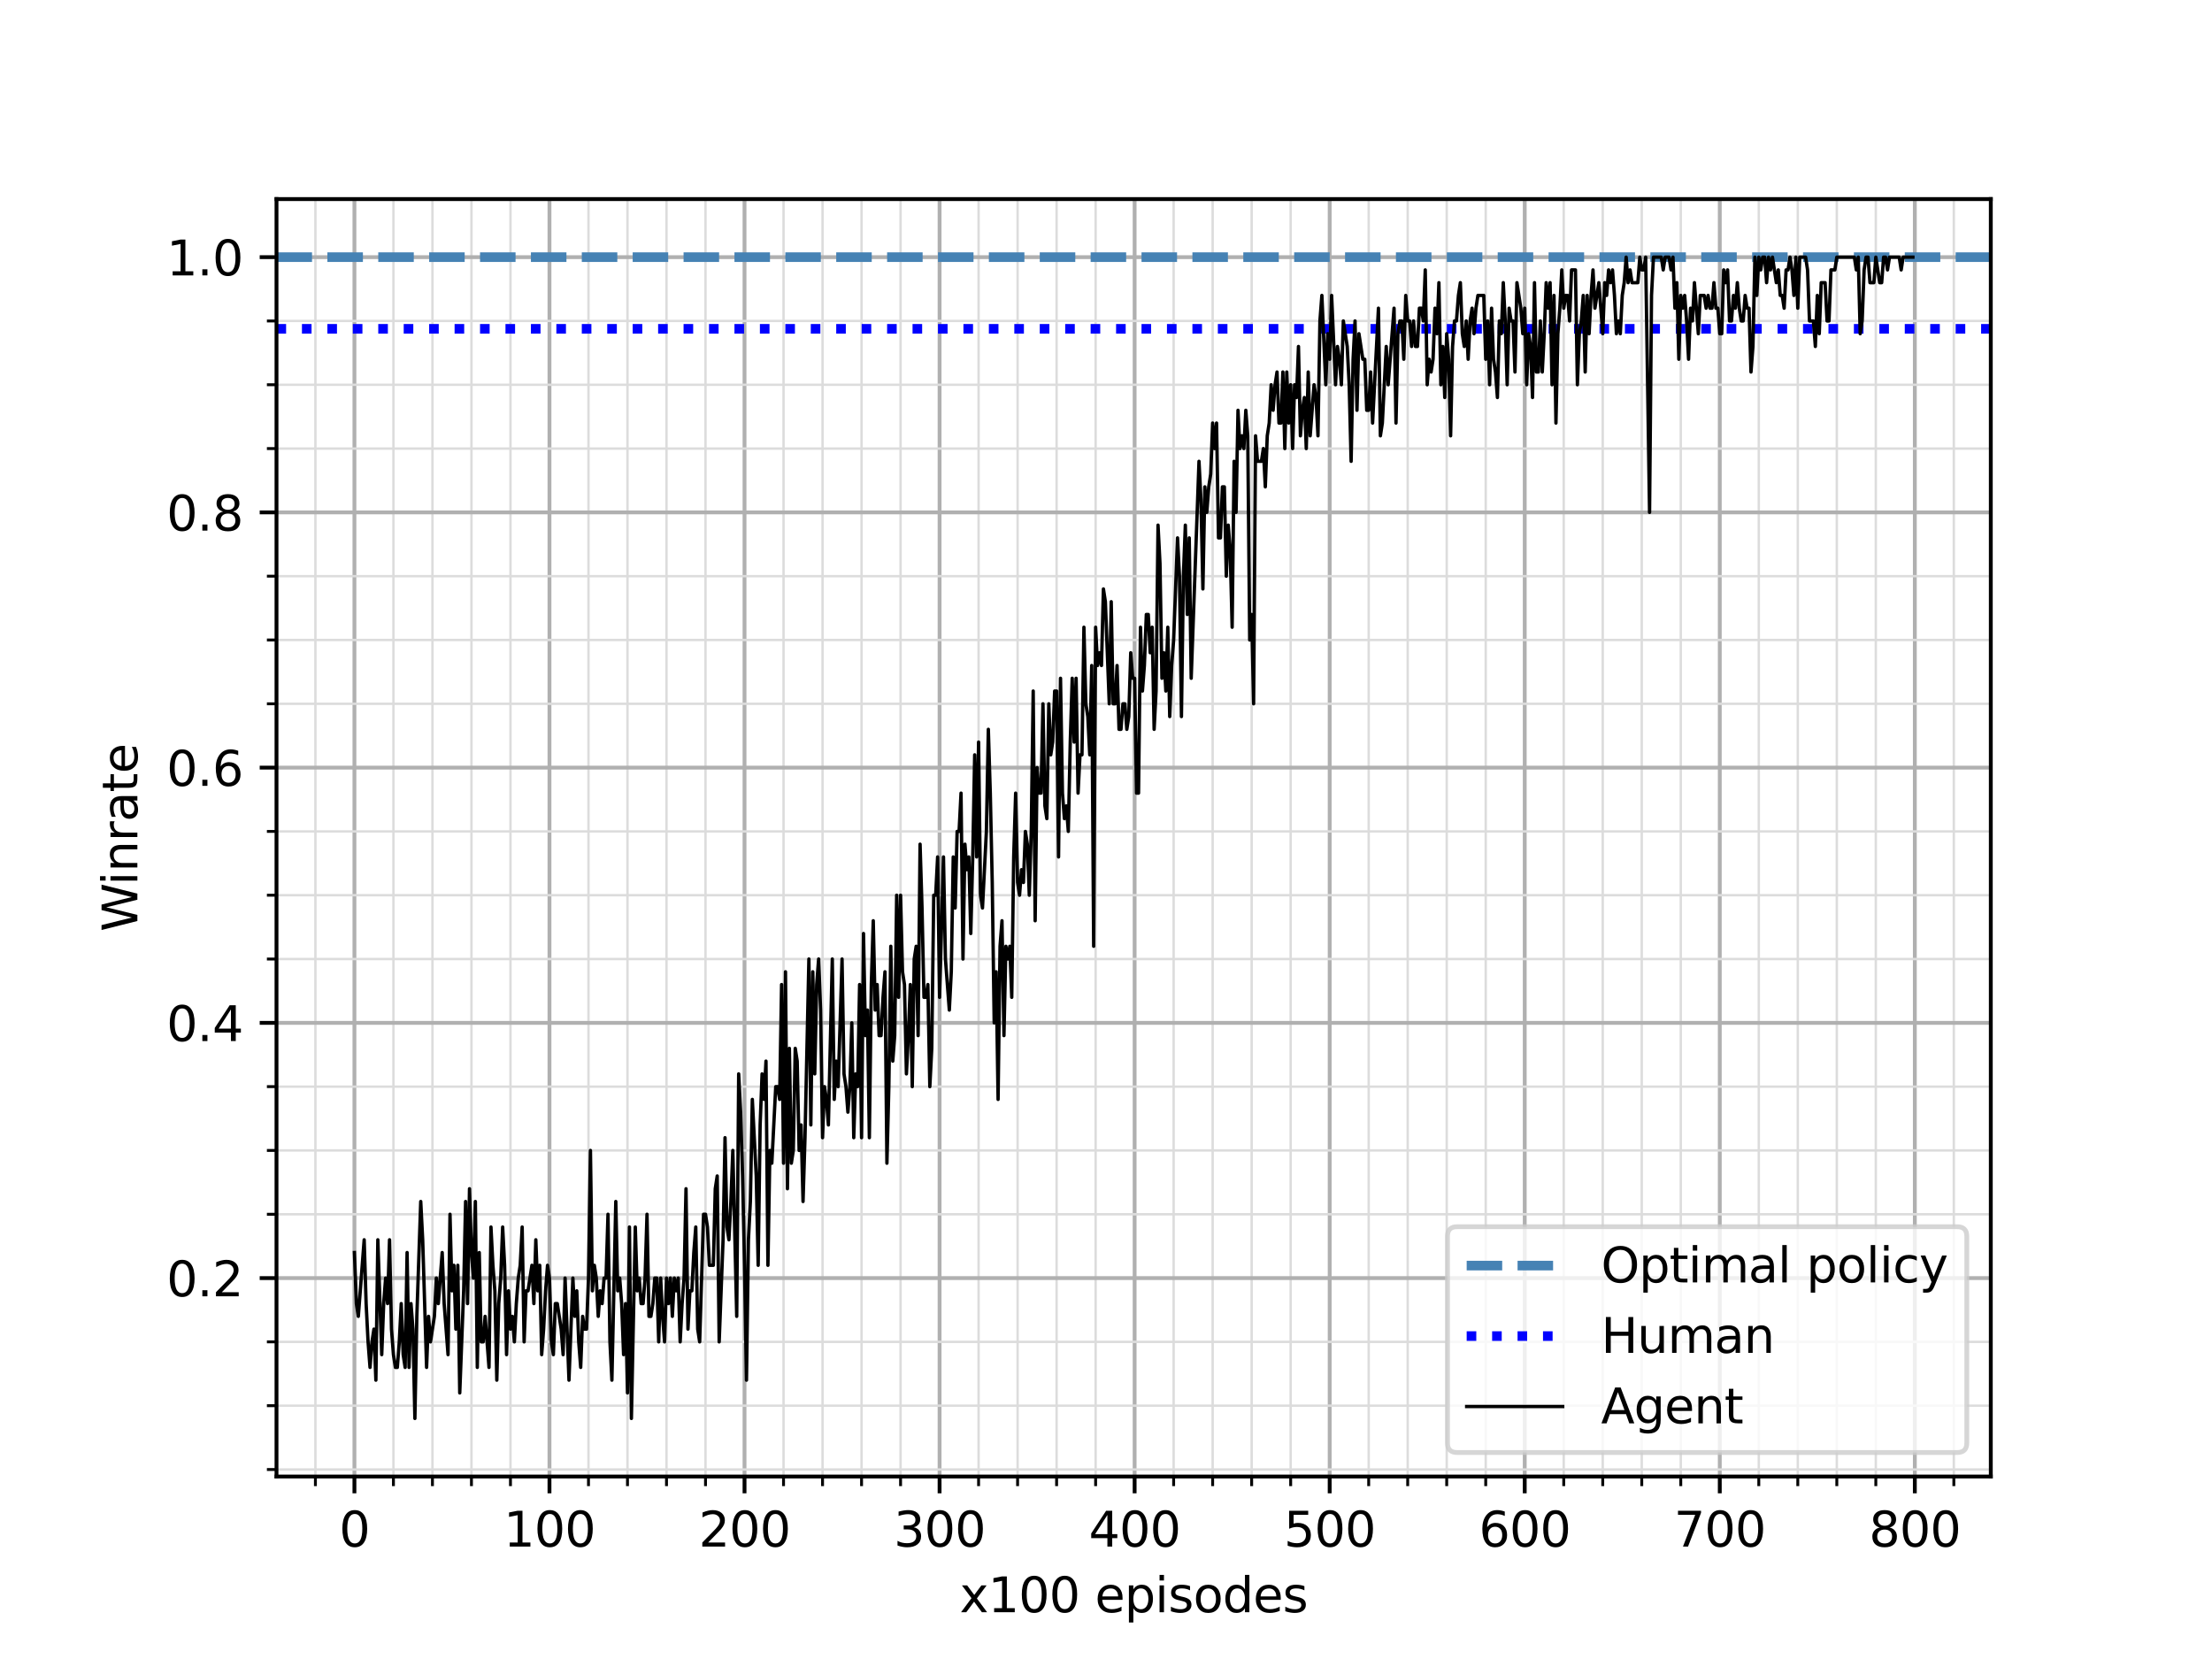 <?xml version="1.0" encoding="utf-8" standalone="no"?>
<!DOCTYPE svg PUBLIC "-//W3C//DTD SVG 1.1//EN"
  "http://www.w3.org/Graphics/SVG/1.1/DTD/svg11.dtd">
<svg xmlns:xlink="http://www.w3.org/1999/xlink" width="460.8pt" height="345.6pt" viewBox="0 0 460.8 345.6" xmlns="http://www.w3.org/2000/svg" version="1.1">
 <defs>
  <style type="text/css">*{stroke-linejoin: round; stroke-linecap: butt}</style>
 </defs>
 <g id="figure_1">
  <g id="patch_1">
   <path d="M 0 345.6 
L 460.8 345.6 
L 460.8 0 
L 0 0 
z
" style="fill: #ffffff"/>
  </g>
  <g id="axes_1">
   <g id="patch_2">
    <path d="M 57.6 307.584 
L 414.72 307.584 
L 414.72 41.472 
L 57.6 41.472 
z
" style="fill: #ffffff"/>
   </g>
   <g id="matplotlib.axis_1">
    <g id="xtick_1">
     <g id="line2d_1">
      <path d="M 73.833 307.584 
L 73.833 41.472 
" clip-path="url(#pa3dd106823)" style="fill: none; stroke: #b0b0b0; stroke-width: 0.8; stroke-linecap: square"/>
     </g>
     <g id="line2d_2">
      <defs>
       <path id="m445c8a3f20" d="M 0 0 
L 0 3.5 
" style="stroke: #000000; stroke-width: 0.8"/>
      </defs>
      <g>
       <use xlink:href="#m445c8a3f20" x="73.833" y="307.584" style="stroke: #000000; stroke-width: 0.8"/>
      </g>
     </g>
     <g id="text_1">
      <!-- 0 -->
      <g transform="translate(70.651 322.182) scale(0.1 -0.1)">
       <defs>
        <path id="DejaVuSans-30" d="M 2034 4250 
Q 1547 4250 1301 3770 
Q 1056 3291 1056 2328 
Q 1056 1369 1301 889 
Q 1547 409 2034 409 
Q 2525 409 2770 889 
Q 3016 1369 3016 2328 
Q 3016 3291 2770 3770 
Q 2525 4250 2034 4250 
z
M 2034 4750 
Q 2819 4750 3233 4129 
Q 3647 3509 3647 2328 
Q 3647 1150 3233 529 
Q 2819 -91 2034 -91 
Q 1250 -91 836 529 
Q 422 1150 422 2328 
Q 422 3509 836 4129 
Q 1250 4750 2034 4750 
z
" transform="scale(0.016)"/>
       </defs>
       <use xlink:href="#DejaVuSans-30"/>
      </g>
     </g>
    </g>
    <g id="xtick_2">
     <g id="line2d_3">
      <path d="M 114.465 307.584 
L 114.465 41.472 
" clip-path="url(#pa3dd106823)" style="fill: none; stroke: #b0b0b0; stroke-width: 0.8; stroke-linecap: square"/>
     </g>
     <g id="line2d_4">
      <g>
       <use xlink:href="#m445c8a3f20" x="114.465" y="307.584" style="stroke: #000000; stroke-width: 0.8"/>
      </g>
     </g>
     <g id="text_2">
      <!-- 100 -->
      <g transform="translate(104.922 322.182) scale(0.1 -0.1)">
       <defs>
        <path id="DejaVuSans-31" d="M 794 531 
L 1825 531 
L 1825 4091 
L 703 3866 
L 703 4441 
L 1819 4666 
L 2450 4666 
L 2450 531 
L 3481 531 
L 3481 0 
L 794 0 
L 794 531 
z
" transform="scale(0.016)"/>
       </defs>
       <use xlink:href="#DejaVuSans-31"/>
       <use xlink:href="#DejaVuSans-30" x="63.623"/>
       <use xlink:href="#DejaVuSans-30" x="127.246"/>
      </g>
     </g>
    </g>
    <g id="xtick_3">
     <g id="line2d_5">
      <path d="M 155.098 307.584 
L 155.098 41.472 
" clip-path="url(#pa3dd106823)" style="fill: none; stroke: #b0b0b0; stroke-width: 0.8; stroke-linecap: square"/>
     </g>
     <g id="line2d_6">
      <g>
       <use xlink:href="#m445c8a3f20" x="155.098" y="307.584" style="stroke: #000000; stroke-width: 0.8"/>
      </g>
     </g>
     <g id="text_3">
      <!-- 200 -->
      <g transform="translate(145.554 322.182) scale(0.1 -0.1)">
       <defs>
        <path id="DejaVuSans-32" d="M 1228 531 
L 3431 531 
L 3431 0 
L 469 0 
L 469 531 
Q 828 903 1448 1529 
Q 2069 2156 2228 2338 
Q 2531 2678 2651 2914 
Q 2772 3150 2772 3378 
Q 2772 3750 2511 3984 
Q 2250 4219 1831 4219 
Q 1534 4219 1204 4116 
Q 875 4013 500 3803 
L 500 4441 
Q 881 4594 1212 4672 
Q 1544 4750 1819 4750 
Q 2544 4750 2975 4387 
Q 3406 4025 3406 3419 
Q 3406 3131 3298 2873 
Q 3191 2616 2906 2266 
Q 2828 2175 2409 1742 
Q 1991 1309 1228 531 
z
" transform="scale(0.016)"/>
       </defs>
       <use xlink:href="#DejaVuSans-32"/>
       <use xlink:href="#DejaVuSans-30" x="63.623"/>
       <use xlink:href="#DejaVuSans-30" x="127.246"/>
      </g>
     </g>
    </g>
    <g id="xtick_4">
     <g id="line2d_7">
      <path d="M 195.731 307.584 
L 195.731 41.472 
" clip-path="url(#pa3dd106823)" style="fill: none; stroke: #b0b0b0; stroke-width: 0.8; stroke-linecap: square"/>
     </g>
     <g id="line2d_8">
      <g>
       <use xlink:href="#m445c8a3f20" x="195.731" y="307.584" style="stroke: #000000; stroke-width: 0.8"/>
      </g>
     </g>
     <g id="text_4">
      <!-- 300 -->
      <g transform="translate(186.187 322.182) scale(0.1 -0.1)">
       <defs>
        <path id="DejaVuSans-33" d="M 2597 2516 
Q 3050 2419 3304 2112 
Q 3559 1806 3559 1356 
Q 3559 666 3084 287 
Q 2609 -91 1734 -91 
Q 1441 -91 1130 -33 
Q 819 25 488 141 
L 488 750 
Q 750 597 1062 519 
Q 1375 441 1716 441 
Q 2309 441 2620 675 
Q 2931 909 2931 1356 
Q 2931 1769 2642 2001 
Q 2353 2234 1838 2234 
L 1294 2234 
L 1294 2753 
L 1863 2753 
Q 2328 2753 2575 2939 
Q 2822 3125 2822 3475 
Q 2822 3834 2567 4026 
Q 2313 4219 1838 4219 
Q 1578 4219 1281 4162 
Q 984 4106 628 3988 
L 628 4550 
Q 988 4650 1302 4700 
Q 1616 4750 1894 4750 
Q 2613 4750 3031 4423 
Q 3450 4097 3450 3541 
Q 3450 3153 3228 2886 
Q 3006 2619 2597 2516 
z
" transform="scale(0.016)"/>
       </defs>
       <use xlink:href="#DejaVuSans-33"/>
       <use xlink:href="#DejaVuSans-30" x="63.623"/>
       <use xlink:href="#DejaVuSans-30" x="127.246"/>
      </g>
     </g>
    </g>
    <g id="xtick_5">
     <g id="line2d_9">
      <path d="M 236.363 307.584 
L 236.363 41.472 
" clip-path="url(#pa3dd106823)" style="fill: none; stroke: #b0b0b0; stroke-width: 0.8; stroke-linecap: square"/>
     </g>
     <g id="line2d_10">
      <g>
       <use xlink:href="#m445c8a3f20" x="236.363" y="307.584" style="stroke: #000000; stroke-width: 0.8"/>
      </g>
     </g>
     <g id="text_5">
      <!-- 400 -->
      <g transform="translate(226.819 322.182) scale(0.1 -0.1)">
       <defs>
        <path id="DejaVuSans-34" d="M 2419 4116 
L 825 1625 
L 2419 1625 
L 2419 4116 
z
M 2253 4666 
L 3047 4666 
L 3047 1625 
L 3713 1625 
L 3713 1100 
L 3047 1100 
L 3047 0 
L 2419 0 
L 2419 1100 
L 313 1100 
L 313 1709 
L 2253 4666 
z
" transform="scale(0.016)"/>
       </defs>
       <use xlink:href="#DejaVuSans-34"/>
       <use xlink:href="#DejaVuSans-30" x="63.623"/>
       <use xlink:href="#DejaVuSans-30" x="127.246"/>
      </g>
     </g>
    </g>
    <g id="xtick_6">
     <g id="line2d_11">
      <path d="M 276.996 307.584 
L 276.996 41.472 
" clip-path="url(#pa3dd106823)" style="fill: none; stroke: #b0b0b0; stroke-width: 0.8; stroke-linecap: square"/>
     </g>
     <g id="line2d_12">
      <g>
       <use xlink:href="#m445c8a3f20" x="276.996" y="307.584" style="stroke: #000000; stroke-width: 0.8"/>
      </g>
     </g>
     <g id="text_6">
      <!-- 500 -->
      <g transform="translate(267.452 322.182) scale(0.1 -0.1)">
       <defs>
        <path id="DejaVuSans-35" d="M 691 4666 
L 3169 4666 
L 3169 4134 
L 1269 4134 
L 1269 2991 
Q 1406 3038 1543 3061 
Q 1681 3084 1819 3084 
Q 2600 3084 3056 2656 
Q 3513 2228 3513 1497 
Q 3513 744 3044 326 
Q 2575 -91 1722 -91 
Q 1428 -91 1123 -41 
Q 819 9 494 109 
L 494 744 
Q 775 591 1075 516 
Q 1375 441 1709 441 
Q 2250 441 2565 725 
Q 2881 1009 2881 1497 
Q 2881 1984 2565 2268 
Q 2250 2553 1709 2553 
Q 1456 2553 1204 2497 
Q 953 2441 691 2322 
L 691 4666 
z
" transform="scale(0.016)"/>
       </defs>
       <use xlink:href="#DejaVuSans-35"/>
       <use xlink:href="#DejaVuSans-30" x="63.623"/>
       <use xlink:href="#DejaVuSans-30" x="127.246"/>
      </g>
     </g>
    </g>
    <g id="xtick_7">
     <g id="line2d_13">
      <path d="M 317.628 307.584 
L 317.628 41.472 
" clip-path="url(#pa3dd106823)" style="fill: none; stroke: #b0b0b0; stroke-width: 0.8; stroke-linecap: square"/>
     </g>
     <g id="line2d_14">
      <g>
       <use xlink:href="#m445c8a3f20" x="317.628" y="307.584" style="stroke: #000000; stroke-width: 0.8"/>
      </g>
     </g>
     <g id="text_7">
      <!-- 600 -->
      <g transform="translate(308.085 322.182) scale(0.1 -0.1)">
       <defs>
        <path id="DejaVuSans-36" d="M 2113 2584 
Q 1688 2584 1439 2293 
Q 1191 2003 1191 1497 
Q 1191 994 1439 701 
Q 1688 409 2113 409 
Q 2538 409 2786 701 
Q 3034 994 3034 1497 
Q 3034 2003 2786 2293 
Q 2538 2584 2113 2584 
z
M 3366 4563 
L 3366 3988 
Q 3128 4100 2886 4159 
Q 2644 4219 2406 4219 
Q 1781 4219 1451 3797 
Q 1122 3375 1075 2522 
Q 1259 2794 1537 2939 
Q 1816 3084 2150 3084 
Q 2853 3084 3261 2657 
Q 3669 2231 3669 1497 
Q 3669 778 3244 343 
Q 2819 -91 2113 -91 
Q 1303 -91 875 529 
Q 447 1150 447 2328 
Q 447 3434 972 4092 
Q 1497 4750 2381 4750 
Q 2619 4750 2861 4703 
Q 3103 4656 3366 4563 
z
" transform="scale(0.016)"/>
       </defs>
       <use xlink:href="#DejaVuSans-36"/>
       <use xlink:href="#DejaVuSans-30" x="63.623"/>
       <use xlink:href="#DejaVuSans-30" x="127.246"/>
      </g>
     </g>
    </g>
    <g id="xtick_8">
     <g id="line2d_15">
      <path d="M 358.261 307.584 
L 358.261 41.472 
" clip-path="url(#pa3dd106823)" style="fill: none; stroke: #b0b0b0; stroke-width: 0.8; stroke-linecap: square"/>
     </g>
     <g id="line2d_16">
      <g>
       <use xlink:href="#m445c8a3f20" x="358.261" y="307.584" style="stroke: #000000; stroke-width: 0.8"/>
      </g>
     </g>
     <g id="text_8">
      <!-- 700 -->
      <g transform="translate(348.717 322.182) scale(0.1 -0.1)">
       <defs>
        <path id="DejaVuSans-37" d="M 525 4666 
L 3525 4666 
L 3525 4397 
L 1831 0 
L 1172 0 
L 2766 4134 
L 525 4134 
L 525 4666 
z
" transform="scale(0.016)"/>
       </defs>
       <use xlink:href="#DejaVuSans-37"/>
       <use xlink:href="#DejaVuSans-30" x="63.623"/>
       <use xlink:href="#DejaVuSans-30" x="127.246"/>
      </g>
     </g>
    </g>
    <g id="xtick_9">
     <g id="line2d_17">
      <path d="M 398.894 307.584 
L 398.894 41.472 
" clip-path="url(#pa3dd106823)" style="fill: none; stroke: #b0b0b0; stroke-width: 0.8; stroke-linecap: square"/>
     </g>
     <g id="line2d_18">
      <g>
       <use xlink:href="#m445c8a3f20" x="398.894" y="307.584" style="stroke: #000000; stroke-width: 0.8"/>
      </g>
     </g>
     <g id="text_9">
      <!-- 800 -->
      <g transform="translate(389.35 322.182) scale(0.1 -0.1)">
       <defs>
        <path id="DejaVuSans-38" d="M 2034 2216 
Q 1584 2216 1326 1975 
Q 1069 1734 1069 1313 
Q 1069 891 1326 650 
Q 1584 409 2034 409 
Q 2484 409 2743 651 
Q 3003 894 3003 1313 
Q 3003 1734 2745 1975 
Q 2488 2216 2034 2216 
z
M 1403 2484 
Q 997 2584 770 2862 
Q 544 3141 544 3541 
Q 544 4100 942 4425 
Q 1341 4750 2034 4750 
Q 2731 4750 3128 4425 
Q 3525 4100 3525 3541 
Q 3525 3141 3298 2862 
Q 3072 2584 2669 2484 
Q 3125 2378 3379 2068 
Q 3634 1759 3634 1313 
Q 3634 634 3220 271 
Q 2806 -91 2034 -91 
Q 1263 -91 848 271 
Q 434 634 434 1313 
Q 434 1759 690 2068 
Q 947 2378 1403 2484 
z
M 1172 3481 
Q 1172 3119 1398 2916 
Q 1625 2713 2034 2713 
Q 2441 2713 2670 2916 
Q 2900 3119 2900 3481 
Q 2900 3844 2670 4047 
Q 2441 4250 2034 4250 
Q 1625 4250 1398 4047 
Q 1172 3844 1172 3481 
z
" transform="scale(0.016)"/>
       </defs>
       <use xlink:href="#DejaVuSans-38"/>
       <use xlink:href="#DejaVuSans-30" x="63.623"/>
       <use xlink:href="#DejaVuSans-30" x="127.246"/>
      </g>
     </g>
    </g>
    <g id="xtick_10">
     <g id="line2d_19">
      <path d="M 65.706 307.584 
L 65.706 41.472 
" clip-path="url(#pa3dd106823)" style="fill: none; stroke: #dcdcdc; stroke-width: 0.5; stroke-linecap: square"/>
     </g>
     <g id="line2d_20">
      <defs>
       <path id="mc17bf77ffe" d="M 0 0 
L 0 2 
" style="stroke: #000000; stroke-width: 0.6"/>
      </defs>
      <g>
       <use xlink:href="#mc17bf77ffe" x="65.706" y="307.584" style="stroke: #000000; stroke-width: 0.6"/>
      </g>
     </g>
    </g>
    <g id="xtick_11">
     <g id="line2d_21">
      <path d="M 81.959 307.584 
L 81.959 41.472 
" clip-path="url(#pa3dd106823)" style="fill: none; stroke: #dcdcdc; stroke-width: 0.5; stroke-linecap: square"/>
     </g>
     <g id="line2d_22">
      <g>
       <use xlink:href="#mc17bf77ffe" x="81.959" y="307.584" style="stroke: #000000; stroke-width: 0.6"/>
      </g>
     </g>
    </g>
    <g id="xtick_12">
     <g id="line2d_23">
      <path d="M 90.086 307.584 
L 90.086 41.472 
" clip-path="url(#pa3dd106823)" style="fill: none; stroke: #dcdcdc; stroke-width: 0.5; stroke-linecap: square"/>
     </g>
     <g id="line2d_24">
      <g>
       <use xlink:href="#mc17bf77ffe" x="90.086" y="307.584" style="stroke: #000000; stroke-width: 0.6"/>
      </g>
     </g>
    </g>
    <g id="xtick_13">
     <g id="line2d_25">
      <path d="M 98.212 307.584 
L 98.212 41.472 
" clip-path="url(#pa3dd106823)" style="fill: none; stroke: #dcdcdc; stroke-width: 0.5; stroke-linecap: square"/>
     </g>
     <g id="line2d_26">
      <g>
       <use xlink:href="#mc17bf77ffe" x="98.212" y="307.584" style="stroke: #000000; stroke-width: 0.6"/>
      </g>
     </g>
    </g>
    <g id="xtick_14">
     <g id="line2d_27">
      <path d="M 106.339 307.584 
L 106.339 41.472 
" clip-path="url(#pa3dd106823)" style="fill: none; stroke: #dcdcdc; stroke-width: 0.5; stroke-linecap: square"/>
     </g>
     <g id="line2d_28">
      <g>
       <use xlink:href="#mc17bf77ffe" x="106.339" y="307.584" style="stroke: #000000; stroke-width: 0.6"/>
      </g>
     </g>
    </g>
    <g id="xtick_15">
     <g id="line2d_29">
      <path d="M 122.592 307.584 
L 122.592 41.472 
" clip-path="url(#pa3dd106823)" style="fill: none; stroke: #dcdcdc; stroke-width: 0.5; stroke-linecap: square"/>
     </g>
     <g id="line2d_30">
      <g>
       <use xlink:href="#mc17bf77ffe" x="122.592" y="307.584" style="stroke: #000000; stroke-width: 0.6"/>
      </g>
     </g>
    </g>
    <g id="xtick_16">
     <g id="line2d_31">
      <path d="M 130.718 307.584 
L 130.718 41.472 
" clip-path="url(#pa3dd106823)" style="fill: none; stroke: #dcdcdc; stroke-width: 0.5; stroke-linecap: square"/>
     </g>
     <g id="line2d_32">
      <g>
       <use xlink:href="#mc17bf77ffe" x="130.718" y="307.584" style="stroke: #000000; stroke-width: 0.6"/>
      </g>
     </g>
    </g>
    <g id="xtick_17">
     <g id="line2d_33">
      <path d="M 138.845 307.584 
L 138.845 41.472 
" clip-path="url(#pa3dd106823)" style="fill: none; stroke: #dcdcdc; stroke-width: 0.5; stroke-linecap: square"/>
     </g>
     <g id="line2d_34">
      <g>
       <use xlink:href="#mc17bf77ffe" x="138.845" y="307.584" style="stroke: #000000; stroke-width: 0.6"/>
      </g>
     </g>
    </g>
    <g id="xtick_18">
     <g id="line2d_35">
      <path d="M 146.971 307.584 
L 146.971 41.472 
" clip-path="url(#pa3dd106823)" style="fill: none; stroke: #dcdcdc; stroke-width: 0.5; stroke-linecap: square"/>
     </g>
     <g id="line2d_36">
      <g>
       <use xlink:href="#mc17bf77ffe" x="146.971" y="307.584" style="stroke: #000000; stroke-width: 0.6"/>
      </g>
     </g>
    </g>
    <g id="xtick_19">
     <g id="line2d_37">
      <path d="M 163.224 307.584 
L 163.224 41.472 
" clip-path="url(#pa3dd106823)" style="fill: none; stroke: #dcdcdc; stroke-width: 0.5; stroke-linecap: square"/>
     </g>
     <g id="line2d_38">
      <g>
       <use xlink:href="#mc17bf77ffe" x="163.224" y="307.584" style="stroke: #000000; stroke-width: 0.6"/>
      </g>
     </g>
    </g>
    <g id="xtick_20">
     <g id="line2d_39">
      <path d="M 171.351 307.584 
L 171.351 41.472 
" clip-path="url(#pa3dd106823)" style="fill: none; stroke: #dcdcdc; stroke-width: 0.5; stroke-linecap: square"/>
     </g>
     <g id="line2d_40">
      <g>
       <use xlink:href="#mc17bf77ffe" x="171.351" y="307.584" style="stroke: #000000; stroke-width: 0.6"/>
      </g>
     </g>
    </g>
    <g id="xtick_21">
     <g id="line2d_41">
      <path d="M 179.478 307.584 
L 179.478 41.472 
" clip-path="url(#pa3dd106823)" style="fill: none; stroke: #dcdcdc; stroke-width: 0.5; stroke-linecap: square"/>
     </g>
     <g id="line2d_42">
      <g>
       <use xlink:href="#mc17bf77ffe" x="179.478" y="307.584" style="stroke: #000000; stroke-width: 0.6"/>
      </g>
     </g>
    </g>
    <g id="xtick_22">
     <g id="line2d_43">
      <path d="M 187.604 307.584 
L 187.604 41.472 
" clip-path="url(#pa3dd106823)" style="fill: none; stroke: #dcdcdc; stroke-width: 0.5; stroke-linecap: square"/>
     </g>
     <g id="line2d_44">
      <g>
       <use xlink:href="#mc17bf77ffe" x="187.604" y="307.584" style="stroke: #000000; stroke-width: 0.6"/>
      </g>
     </g>
    </g>
    <g id="xtick_23">
     <g id="line2d_45">
      <path d="M 203.857 307.584 
L 203.857 41.472 
" clip-path="url(#pa3dd106823)" style="fill: none; stroke: #dcdcdc; stroke-width: 0.5; stroke-linecap: square"/>
     </g>
     <g id="line2d_46">
      <g>
       <use xlink:href="#mc17bf77ffe" x="203.857" y="307.584" style="stroke: #000000; stroke-width: 0.6"/>
      </g>
     </g>
    </g>
    <g id="xtick_24">
     <g id="line2d_47">
      <path d="M 211.984 307.584 
L 211.984 41.472 
" clip-path="url(#pa3dd106823)" style="fill: none; stroke: #dcdcdc; stroke-width: 0.5; stroke-linecap: square"/>
     </g>
     <g id="line2d_48">
      <g>
       <use xlink:href="#mc17bf77ffe" x="211.984" y="307.584" style="stroke: #000000; stroke-width: 0.6"/>
      </g>
     </g>
    </g>
    <g id="xtick_25">
     <g id="line2d_49">
      <path d="M 220.11 307.584 
L 220.11 41.472 
" clip-path="url(#pa3dd106823)" style="fill: none; stroke: #dcdcdc; stroke-width: 0.5; stroke-linecap: square"/>
     </g>
     <g id="line2d_50">
      <g>
       <use xlink:href="#mc17bf77ffe" x="220.11" y="307.584" style="stroke: #000000; stroke-width: 0.6"/>
      </g>
     </g>
    </g>
    <g id="xtick_26">
     <g id="line2d_51">
      <path d="M 228.237 307.584 
L 228.237 41.472 
" clip-path="url(#pa3dd106823)" style="fill: none; stroke: #dcdcdc; stroke-width: 0.5; stroke-linecap: square"/>
     </g>
     <g id="line2d_52">
      <g>
       <use xlink:href="#mc17bf77ffe" x="228.237" y="307.584" style="stroke: #000000; stroke-width: 0.6"/>
      </g>
     </g>
    </g>
    <g id="xtick_27">
     <g id="line2d_53">
      <path d="M 244.49 307.584 
L 244.49 41.472 
" clip-path="url(#pa3dd106823)" style="fill: none; stroke: #dcdcdc; stroke-width: 0.5; stroke-linecap: square"/>
     </g>
     <g id="line2d_54">
      <g>
       <use xlink:href="#mc17bf77ffe" x="244.49" y="307.584" style="stroke: #000000; stroke-width: 0.6"/>
      </g>
     </g>
    </g>
    <g id="xtick_28">
     <g id="line2d_55">
      <path d="M 252.616 307.584 
L 252.616 41.472 
" clip-path="url(#pa3dd106823)" style="fill: none; stroke: #dcdcdc; stroke-width: 0.5; stroke-linecap: square"/>
     </g>
     <g id="line2d_56">
      <g>
       <use xlink:href="#mc17bf77ffe" x="252.616" y="307.584" style="stroke: #000000; stroke-width: 0.6"/>
      </g>
     </g>
    </g>
    <g id="xtick_29">
     <g id="line2d_57">
      <path d="M 260.743 307.584 
L 260.743 41.472 
" clip-path="url(#pa3dd106823)" style="fill: none; stroke: #dcdcdc; stroke-width: 0.5; stroke-linecap: square"/>
     </g>
     <g id="line2d_58">
      <g>
       <use xlink:href="#mc17bf77ffe" x="260.743" y="307.584" style="stroke: #000000; stroke-width: 0.6"/>
      </g>
     </g>
    </g>
    <g id="xtick_30">
     <g id="line2d_59">
      <path d="M 268.869 307.584 
L 268.869 41.472 
" clip-path="url(#pa3dd106823)" style="fill: none; stroke: #dcdcdc; stroke-width: 0.5; stroke-linecap: square"/>
     </g>
     <g id="line2d_60">
      <g>
       <use xlink:href="#mc17bf77ffe" x="268.869" y="307.584" style="stroke: #000000; stroke-width: 0.6"/>
      </g>
     </g>
    </g>
    <g id="xtick_31">
     <g id="line2d_61">
      <path d="M 285.122 307.584 
L 285.122 41.472 
" clip-path="url(#pa3dd106823)" style="fill: none; stroke: #dcdcdc; stroke-width: 0.5; stroke-linecap: square"/>
     </g>
     <g id="line2d_62">
      <g>
       <use xlink:href="#mc17bf77ffe" x="285.122" y="307.584" style="stroke: #000000; stroke-width: 0.6"/>
      </g>
     </g>
    </g>
    <g id="xtick_32">
     <g id="line2d_63">
      <path d="M 293.249 307.584 
L 293.249 41.472 
" clip-path="url(#pa3dd106823)" style="fill: none; stroke: #dcdcdc; stroke-width: 0.5; stroke-linecap: square"/>
     </g>
     <g id="line2d_64">
      <g>
       <use xlink:href="#mc17bf77ffe" x="293.249" y="307.584" style="stroke: #000000; stroke-width: 0.6"/>
      </g>
     </g>
    </g>
    <g id="xtick_33">
     <g id="line2d_65">
      <path d="M 301.375 307.584 
L 301.375 41.472 
" clip-path="url(#pa3dd106823)" style="fill: none; stroke: #dcdcdc; stroke-width: 0.5; stroke-linecap: square"/>
     </g>
     <g id="line2d_66">
      <g>
       <use xlink:href="#mc17bf77ffe" x="301.375" y="307.584" style="stroke: #000000; stroke-width: 0.6"/>
      </g>
     </g>
    </g>
    <g id="xtick_34">
     <g id="line2d_67">
      <path d="M 309.502 307.584 
L 309.502 41.472 
" clip-path="url(#pa3dd106823)" style="fill: none; stroke: #dcdcdc; stroke-width: 0.5; stroke-linecap: square"/>
     </g>
     <g id="line2d_68">
      <g>
       <use xlink:href="#mc17bf77ffe" x="309.502" y="307.584" style="stroke: #000000; stroke-width: 0.6"/>
      </g>
     </g>
    </g>
    <g id="xtick_35">
     <g id="line2d_69">
      <path d="M 325.755 307.584 
L 325.755 41.472 
" clip-path="url(#pa3dd106823)" style="fill: none; stroke: #dcdcdc; stroke-width: 0.5; stroke-linecap: square"/>
     </g>
     <g id="line2d_70">
      <g>
       <use xlink:href="#mc17bf77ffe" x="325.755" y="307.584" style="stroke: #000000; stroke-width: 0.6"/>
      </g>
     </g>
    </g>
    <g id="xtick_36">
     <g id="line2d_71">
      <path d="M 333.881 307.584 
L 333.881 41.472 
" clip-path="url(#pa3dd106823)" style="fill: none; stroke: #dcdcdc; stroke-width: 0.5; stroke-linecap: square"/>
     </g>
     <g id="line2d_72">
      <g>
       <use xlink:href="#mc17bf77ffe" x="333.881" y="307.584" style="stroke: #000000; stroke-width: 0.6"/>
      </g>
     </g>
    </g>
    <g id="xtick_37">
     <g id="line2d_73">
      <path d="M 342.008 307.584 
L 342.008 41.472 
" clip-path="url(#pa3dd106823)" style="fill: none; stroke: #dcdcdc; stroke-width: 0.5; stroke-linecap: square"/>
     </g>
     <g id="line2d_74">
      <g>
       <use xlink:href="#mc17bf77ffe" x="342.008" y="307.584" style="stroke: #000000; stroke-width: 0.6"/>
      </g>
     </g>
    </g>
    <g id="xtick_38">
     <g id="line2d_75">
      <path d="M 350.134 307.584 
L 350.134 41.472 
" clip-path="url(#pa3dd106823)" style="fill: none; stroke: #dcdcdc; stroke-width: 0.5; stroke-linecap: square"/>
     </g>
     <g id="line2d_76">
      <g>
       <use xlink:href="#mc17bf77ffe" x="350.134" y="307.584" style="stroke: #000000; stroke-width: 0.6"/>
      </g>
     </g>
    </g>
    <g id="xtick_39">
     <g id="line2d_77">
      <path d="M 366.388 307.584 
L 366.388 41.472 
" clip-path="url(#pa3dd106823)" style="fill: none; stroke: #dcdcdc; stroke-width: 0.5; stroke-linecap: square"/>
     </g>
     <g id="line2d_78">
      <g>
       <use xlink:href="#mc17bf77ffe" x="366.388" y="307.584" style="stroke: #000000; stroke-width: 0.6"/>
      </g>
     </g>
    </g>
    <g id="xtick_40">
     <g id="line2d_79">
      <path d="M 374.514 307.584 
L 374.514 41.472 
" clip-path="url(#pa3dd106823)" style="fill: none; stroke: #dcdcdc; stroke-width: 0.5; stroke-linecap: square"/>
     </g>
     <g id="line2d_80">
      <g>
       <use xlink:href="#mc17bf77ffe" x="374.514" y="307.584" style="stroke: #000000; stroke-width: 0.6"/>
      </g>
     </g>
    </g>
    <g id="xtick_41">
     <g id="line2d_81">
      <path d="M 382.641 307.584 
L 382.641 41.472 
" clip-path="url(#pa3dd106823)" style="fill: none; stroke: #dcdcdc; stroke-width: 0.5; stroke-linecap: square"/>
     </g>
     <g id="line2d_82">
      <g>
       <use xlink:href="#mc17bf77ffe" x="382.641" y="307.584" style="stroke: #000000; stroke-width: 0.6"/>
      </g>
     </g>
    </g>
    <g id="xtick_42">
     <g id="line2d_83">
      <path d="M 390.767 307.584 
L 390.767 41.472 
" clip-path="url(#pa3dd106823)" style="fill: none; stroke: #dcdcdc; stroke-width: 0.5; stroke-linecap: square"/>
     </g>
     <g id="line2d_84">
      <g>
       <use xlink:href="#mc17bf77ffe" x="390.767" y="307.584" style="stroke: #000000; stroke-width: 0.6"/>
      </g>
     </g>
    </g>
    <g id="xtick_43">
     <g id="line2d_85">
      <path d="M 407.02 307.584 
L 407.02 41.472 
" clip-path="url(#pa3dd106823)" style="fill: none; stroke: #dcdcdc; stroke-width: 0.5; stroke-linecap: square"/>
     </g>
     <g id="line2d_86">
      <g>
       <use xlink:href="#mc17bf77ffe" x="407.02" y="307.584" style="stroke: #000000; stroke-width: 0.6"/>
      </g>
     </g>
    </g>
    <g id="text_10">
     <!-- x100 episodes -->
     <g transform="translate(199.908 335.861) scale(0.1 -0.1)">
      <defs>
       <path id="DejaVuSans-78" d="M 3513 3500 
L 2247 1797 
L 3578 0 
L 2900 0 
L 1881 1375 
L 863 0 
L 184 0 
L 1544 1831 
L 300 3500 
L 978 3500 
L 1906 2253 
L 2834 3500 
L 3513 3500 
z
" transform="scale(0.016)"/>
       <path id="DejaVuSans-20" transform="scale(0.016)"/>
       <path id="DejaVuSans-65" d="M 3597 1894 
L 3597 1613 
L 953 1613 
Q 991 1019 1311 708 
Q 1631 397 2203 397 
Q 2534 397 2845 478 
Q 3156 559 3463 722 
L 3463 178 
Q 3153 47 2828 -22 
Q 2503 -91 2169 -91 
Q 1331 -91 842 396 
Q 353 884 353 1716 
Q 353 2575 817 3079 
Q 1281 3584 2069 3584 
Q 2775 3584 3186 3129 
Q 3597 2675 3597 1894 
z
M 3022 2063 
Q 3016 2534 2758 2815 
Q 2500 3097 2075 3097 
Q 1594 3097 1305 2825 
Q 1016 2553 972 2059 
L 3022 2063 
z
" transform="scale(0.016)"/>
       <path id="DejaVuSans-70" d="M 1159 525 
L 1159 -1331 
L 581 -1331 
L 581 3500 
L 1159 3500 
L 1159 2969 
Q 1341 3281 1617 3432 
Q 1894 3584 2278 3584 
Q 2916 3584 3314 3078 
Q 3713 2572 3713 1747 
Q 3713 922 3314 415 
Q 2916 -91 2278 -91 
Q 1894 -91 1617 61 
Q 1341 213 1159 525 
z
M 3116 1747 
Q 3116 2381 2855 2742 
Q 2594 3103 2138 3103 
Q 1681 3103 1420 2742 
Q 1159 2381 1159 1747 
Q 1159 1113 1420 752 
Q 1681 391 2138 391 
Q 2594 391 2855 752 
Q 3116 1113 3116 1747 
z
" transform="scale(0.016)"/>
       <path id="DejaVuSans-69" d="M 603 3500 
L 1178 3500 
L 1178 0 
L 603 0 
L 603 3500 
z
M 603 4863 
L 1178 4863 
L 1178 4134 
L 603 4134 
L 603 4863 
z
" transform="scale(0.016)"/>
       <path id="DejaVuSans-73" d="M 2834 3397 
L 2834 2853 
Q 2591 2978 2328 3040 
Q 2066 3103 1784 3103 
Q 1356 3103 1142 2972 
Q 928 2841 928 2578 
Q 928 2378 1081 2264 
Q 1234 2150 1697 2047 
L 1894 2003 
Q 2506 1872 2764 1633 
Q 3022 1394 3022 966 
Q 3022 478 2636 193 
Q 2250 -91 1575 -91 
Q 1294 -91 989 -36 
Q 684 19 347 128 
L 347 722 
Q 666 556 975 473 
Q 1284 391 1588 391 
Q 1994 391 2212 530 
Q 2431 669 2431 922 
Q 2431 1156 2273 1281 
Q 2116 1406 1581 1522 
L 1381 1569 
Q 847 1681 609 1914 
Q 372 2147 372 2553 
Q 372 3047 722 3315 
Q 1072 3584 1716 3584 
Q 2034 3584 2315 3537 
Q 2597 3491 2834 3397 
z
" transform="scale(0.016)"/>
       <path id="DejaVuSans-6f" d="M 1959 3097 
Q 1497 3097 1228 2736 
Q 959 2375 959 1747 
Q 959 1119 1226 758 
Q 1494 397 1959 397 
Q 2419 397 2687 759 
Q 2956 1122 2956 1747 
Q 2956 2369 2687 2733 
Q 2419 3097 1959 3097 
z
M 1959 3584 
Q 2709 3584 3137 3096 
Q 3566 2609 3566 1747 
Q 3566 888 3137 398 
Q 2709 -91 1959 -91 
Q 1206 -91 779 398 
Q 353 888 353 1747 
Q 353 2609 779 3096 
Q 1206 3584 1959 3584 
z
" transform="scale(0.016)"/>
       <path id="DejaVuSans-64" d="M 2906 2969 
L 2906 4863 
L 3481 4863 
L 3481 0 
L 2906 0 
L 2906 525 
Q 2725 213 2448 61 
Q 2172 -91 1784 -91 
Q 1150 -91 751 415 
Q 353 922 353 1747 
Q 353 2572 751 3078 
Q 1150 3584 1784 3584 
Q 2172 3584 2448 3432 
Q 2725 3281 2906 2969 
z
M 947 1747 
Q 947 1113 1208 752 
Q 1469 391 1925 391 
Q 2381 391 2643 752 
Q 2906 1113 2906 1747 
Q 2906 2381 2643 2742 
Q 2381 3103 1925 3103 
Q 1469 3103 1208 2742 
Q 947 2381 947 1747 
z
" transform="scale(0.016)"/>
      </defs>
      <use xlink:href="#DejaVuSans-78"/>
      <use xlink:href="#DejaVuSans-31" x="59.18"/>
      <use xlink:href="#DejaVuSans-30" x="122.803"/>
      <use xlink:href="#DejaVuSans-30" x="186.426"/>
      <use xlink:href="#DejaVuSans-20" x="250.049"/>
      <use xlink:href="#DejaVuSans-65" x="281.836"/>
      <use xlink:href="#DejaVuSans-70" x="343.359"/>
      <use xlink:href="#DejaVuSans-69" x="406.836"/>
      <use xlink:href="#DejaVuSans-73" x="434.619"/>
      <use xlink:href="#DejaVuSans-6f" x="486.719"/>
      <use xlink:href="#DejaVuSans-64" x="547.9"/>
      <use xlink:href="#DejaVuSans-65" x="611.377"/>
      <use xlink:href="#DejaVuSans-73" x="672.9"/>
     </g>
    </g>
   </g>
   <g id="matplotlib.axis_2">
    <g id="ytick_1">
     <g id="line2d_87">
      <path d="M 57.6 266.245 
L 414.72 266.245 
" clip-path="url(#pa3dd106823)" style="fill: none; stroke: #b0b0b0; stroke-width: 0.8; stroke-linecap: square"/>
     </g>
     <g id="line2d_88">
      <defs>
       <path id="m13c274630e" d="M 0 0 
L -3.5 0 
" style="stroke: #000000; stroke-width: 0.8"/>
      </defs>
      <g>
       <use xlink:href="#m13c274630e" x="57.6" y="266.245" style="stroke: #000000; stroke-width: 0.8"/>
      </g>
     </g>
     <g id="text_11">
      <!-- 0.2 -->
      <g transform="translate(34.697 270.044) scale(0.1 -0.1)">
       <defs>
        <path id="DejaVuSans-2e" d="M 684 794 
L 1344 794 
L 1344 0 
L 684 0 
L 684 794 
z
" transform="scale(0.016)"/>
       </defs>
       <use xlink:href="#DejaVuSans-30"/>
       <use xlink:href="#DejaVuSans-2e" x="63.623"/>
       <use xlink:href="#DejaVuSans-32" x="95.41"/>
      </g>
     </g>
    </g>
    <g id="ytick_2">
     <g id="line2d_89">
      <path d="M 57.6 213.076 
L 414.72 213.076 
" clip-path="url(#pa3dd106823)" style="fill: none; stroke: #b0b0b0; stroke-width: 0.8; stroke-linecap: square"/>
     </g>
     <g id="line2d_90">
      <g>
       <use xlink:href="#m13c274630e" x="57.6" y="213.076" style="stroke: #000000; stroke-width: 0.8"/>
      </g>
     </g>
     <g id="text_12">
      <!-- 0.4 -->
      <g transform="translate(34.697 216.875) scale(0.1 -0.1)">
       <use xlink:href="#DejaVuSans-30"/>
       <use xlink:href="#DejaVuSans-2e" x="63.623"/>
       <use xlink:href="#DejaVuSans-34" x="95.41"/>
      </g>
     </g>
    </g>
    <g id="ytick_3">
     <g id="line2d_91">
      <path d="M 57.6 159.906 
L 414.72 159.906 
" clip-path="url(#pa3dd106823)" style="fill: none; stroke: #b0b0b0; stroke-width: 0.8; stroke-linecap: square"/>
     </g>
     <g id="line2d_92">
      <g>
       <use xlink:href="#m13c274630e" x="57.6" y="159.906" style="stroke: #000000; stroke-width: 0.8"/>
      </g>
     </g>
     <g id="text_13">
      <!-- 0.6 -->
      <g transform="translate(34.697 163.706) scale(0.1 -0.1)">
       <use xlink:href="#DejaVuSans-30"/>
       <use xlink:href="#DejaVuSans-2e" x="63.623"/>
       <use xlink:href="#DejaVuSans-36" x="95.41"/>
      </g>
     </g>
    </g>
    <g id="ytick_4">
     <g id="line2d_93">
      <path d="M 57.6 106.737 
L 414.72 106.737 
" clip-path="url(#pa3dd106823)" style="fill: none; stroke: #b0b0b0; stroke-width: 0.8; stroke-linecap: square"/>
     </g>
     <g id="line2d_94">
      <g>
       <use xlink:href="#m13c274630e" x="57.6" y="106.737" style="stroke: #000000; stroke-width: 0.8"/>
      </g>
     </g>
     <g id="text_14">
      <!-- 0.8 -->
      <g transform="translate(34.697 110.536) scale(0.1 -0.1)">
       <use xlink:href="#DejaVuSans-30"/>
       <use xlink:href="#DejaVuSans-2e" x="63.623"/>
       <use xlink:href="#DejaVuSans-38" x="95.41"/>
      </g>
     </g>
    </g>
    <g id="ytick_5">
     <g id="line2d_95">
      <path d="M 57.6 53.568 
L 414.72 53.568 
" clip-path="url(#pa3dd106823)" style="fill: none; stroke: #b0b0b0; stroke-width: 0.8; stroke-linecap: square"/>
     </g>
     <g id="line2d_96">
      <g>
       <use xlink:href="#m13c274630e" x="57.6" y="53.568" style="stroke: #000000; stroke-width: 0.8"/>
      </g>
     </g>
     <g id="text_15">
      <!-- 1.0 -->
      <g transform="translate(34.697 57.367) scale(0.1 -0.1)">
       <use xlink:href="#DejaVuSans-31"/>
       <use xlink:href="#DejaVuSans-2e" x="63.623"/>
       <use xlink:href="#DejaVuSans-30" x="95.41"/>
      </g>
     </g>
    </g>
    <g id="ytick_6">
     <g id="line2d_97">
      <path d="M 57.6 306.122 
L 414.72 306.122 
" clip-path="url(#pa3dd106823)" style="fill: none; stroke: #dcdcdc; stroke-width: 0.5; stroke-linecap: square"/>
     </g>
     <g id="line2d_98">
      <defs>
       <path id="ma7e3fa20ea" d="M 0 0 
L -2 0 
" style="stroke: #000000; stroke-width: 0.6"/>
      </defs>
      <g>
       <use xlink:href="#ma7e3fa20ea" x="57.6" y="306.122" style="stroke: #000000; stroke-width: 0.6"/>
      </g>
     </g>
    </g>
    <g id="ytick_7">
     <g id="line2d_99">
      <path d="M 57.6 292.83 
L 414.72 292.83 
" clip-path="url(#pa3dd106823)" style="fill: none; stroke: #dcdcdc; stroke-width: 0.5; stroke-linecap: square"/>
     </g>
     <g id="line2d_100">
      <g>
       <use xlink:href="#ma7e3fa20ea" x="57.6" y="292.83" style="stroke: #000000; stroke-width: 0.6"/>
      </g>
     </g>
    </g>
    <g id="ytick_8">
     <g id="line2d_101">
      <path d="M 57.6 279.537 
L 414.72 279.537 
" clip-path="url(#pa3dd106823)" style="fill: none; stroke: #dcdcdc; stroke-width: 0.5; stroke-linecap: square"/>
     </g>
     <g id="line2d_102">
      <g>
       <use xlink:href="#ma7e3fa20ea" x="57.6" y="279.537" style="stroke: #000000; stroke-width: 0.6"/>
      </g>
     </g>
    </g>
    <g id="ytick_9">
     <g id="line2d_103">
      <path d="M 57.6 252.953 
L 414.72 252.953 
" clip-path="url(#pa3dd106823)" style="fill: none; stroke: #dcdcdc; stroke-width: 0.5; stroke-linecap: square"/>
     </g>
     <g id="line2d_104">
      <g>
       <use xlink:href="#ma7e3fa20ea" x="57.6" y="252.953" style="stroke: #000000; stroke-width: 0.6"/>
      </g>
     </g>
    </g>
    <g id="ytick_10">
     <g id="line2d_105">
      <path d="M 57.6 239.66 
L 414.72 239.66 
" clip-path="url(#pa3dd106823)" style="fill: none; stroke: #dcdcdc; stroke-width: 0.5; stroke-linecap: square"/>
     </g>
     <g id="line2d_106">
      <g>
       <use xlink:href="#ma7e3fa20ea" x="57.6" y="239.66" style="stroke: #000000; stroke-width: 0.6"/>
      </g>
     </g>
    </g>
    <g id="ytick_11">
     <g id="line2d_107">
      <path d="M 57.6 226.368 
L 414.72 226.368 
" clip-path="url(#pa3dd106823)" style="fill: none; stroke: #dcdcdc; stroke-width: 0.5; stroke-linecap: square"/>
     </g>
     <g id="line2d_108">
      <g>
       <use xlink:href="#ma7e3fa20ea" x="57.6" y="226.368" style="stroke: #000000; stroke-width: 0.6"/>
      </g>
     </g>
    </g>
    <g id="ytick_12">
     <g id="line2d_109">
      <path d="M 57.6 199.783 
L 414.72 199.783 
" clip-path="url(#pa3dd106823)" style="fill: none; stroke: #dcdcdc; stroke-width: 0.5; stroke-linecap: square"/>
     </g>
     <g id="line2d_110">
      <g>
       <use xlink:href="#ma7e3fa20ea" x="57.6" y="199.783" style="stroke: #000000; stroke-width: 0.6"/>
      </g>
     </g>
    </g>
    <g id="ytick_13">
     <g id="line2d_111">
      <path d="M 57.6 186.491 
L 414.72 186.491 
" clip-path="url(#pa3dd106823)" style="fill: none; stroke: #dcdcdc; stroke-width: 0.5; stroke-linecap: square"/>
     </g>
     <g id="line2d_112">
      <g>
       <use xlink:href="#ma7e3fa20ea" x="57.6" y="186.491" style="stroke: #000000; stroke-width: 0.6"/>
      </g>
     </g>
    </g>
    <g id="ytick_14">
     <g id="line2d_113">
      <path d="M 57.6 173.199 
L 414.72 173.199 
" clip-path="url(#pa3dd106823)" style="fill: none; stroke: #dcdcdc; stroke-width: 0.5; stroke-linecap: square"/>
     </g>
     <g id="line2d_114">
      <g>
       <use xlink:href="#ma7e3fa20ea" x="57.6" y="173.199" style="stroke: #000000; stroke-width: 0.6"/>
      </g>
     </g>
    </g>
    <g id="ytick_15">
     <g id="line2d_115">
      <path d="M 57.6 146.614 
L 414.72 146.614 
" clip-path="url(#pa3dd106823)" style="fill: none; stroke: #dcdcdc; stroke-width: 0.5; stroke-linecap: square"/>
     </g>
     <g id="line2d_116">
      <g>
       <use xlink:href="#ma7e3fa20ea" x="57.6" y="146.614" style="stroke: #000000; stroke-width: 0.6"/>
      </g>
     </g>
    </g>
    <g id="ytick_16">
     <g id="line2d_117">
      <path d="M 57.6 133.322 
L 414.72 133.322 
" clip-path="url(#pa3dd106823)" style="fill: none; stroke: #dcdcdc; stroke-width: 0.5; stroke-linecap: square"/>
     </g>
     <g id="line2d_118">
      <g>
       <use xlink:href="#ma7e3fa20ea" x="57.6" y="133.322" style="stroke: #000000; stroke-width: 0.6"/>
      </g>
     </g>
    </g>
    <g id="ytick_17">
     <g id="line2d_119">
      <path d="M 57.6 120.03 
L 414.72 120.03 
" clip-path="url(#pa3dd106823)" style="fill: none; stroke: #dcdcdc; stroke-width: 0.5; stroke-linecap: square"/>
     </g>
     <g id="line2d_120">
      <g>
       <use xlink:href="#ma7e3fa20ea" x="57.6" y="120.03" style="stroke: #000000; stroke-width: 0.6"/>
      </g>
     </g>
    </g>
    <g id="ytick_18">
     <g id="line2d_121">
      <path d="M 57.6 93.445 
L 414.72 93.445 
" clip-path="url(#pa3dd106823)" style="fill: none; stroke: #dcdcdc; stroke-width: 0.5; stroke-linecap: square"/>
     </g>
     <g id="line2d_122">
      <g>
       <use xlink:href="#ma7e3fa20ea" x="57.6" y="93.445" style="stroke: #000000; stroke-width: 0.6"/>
      </g>
     </g>
    </g>
    <g id="ytick_19">
     <g id="line2d_123">
      <path d="M 57.6 80.153 
L 414.72 80.153 
" clip-path="url(#pa3dd106823)" style="fill: none; stroke: #dcdcdc; stroke-width: 0.5; stroke-linecap: square"/>
     </g>
     <g id="line2d_124">
      <g>
       <use xlink:href="#ma7e3fa20ea" x="57.6" y="80.153" style="stroke: #000000; stroke-width: 0.6"/>
      </g>
     </g>
    </g>
    <g id="ytick_20">
     <g id="line2d_125">
      <path d="M 57.6 66.86 
L 414.72 66.86 
" clip-path="url(#pa3dd106823)" style="fill: none; stroke: #dcdcdc; stroke-width: 0.5; stroke-linecap: square"/>
     </g>
     <g id="line2d_126">
      <g>
       <use xlink:href="#ma7e3fa20ea" x="57.6" y="66.86" style="stroke: #000000; stroke-width: 0.6"/>
      </g>
     </g>
    </g>
    <g id="text_16">
     <!-- Winrate -->
     <g transform="translate(28.617 194.073) rotate(-90) scale(0.1 -0.1)">
      <defs>
       <path id="DejaVuSans-57" d="M 213 4666 
L 850 4666 
L 1831 722 
L 2809 4666 
L 3519 4666 
L 4500 722 
L 5478 4666 
L 6119 4666 
L 4947 0 
L 4153 0 
L 3169 4050 
L 2175 0 
L 1381 0 
L 213 4666 
z
" transform="scale(0.016)"/>
       <path id="DejaVuSans-6e" d="M 3513 2113 
L 3513 0 
L 2938 0 
L 2938 2094 
Q 2938 2591 2744 2837 
Q 2550 3084 2163 3084 
Q 1697 3084 1428 2787 
Q 1159 2491 1159 1978 
L 1159 0 
L 581 0 
L 581 3500 
L 1159 3500 
L 1159 2956 
Q 1366 3272 1645 3428 
Q 1925 3584 2291 3584 
Q 2894 3584 3203 3211 
Q 3513 2838 3513 2113 
z
" transform="scale(0.016)"/>
       <path id="DejaVuSans-72" d="M 2631 2963 
Q 2534 3019 2420 3045 
Q 2306 3072 2169 3072 
Q 1681 3072 1420 2755 
Q 1159 2438 1159 1844 
L 1159 0 
L 581 0 
L 581 3500 
L 1159 3500 
L 1159 2956 
Q 1341 3275 1631 3429 
Q 1922 3584 2338 3584 
Q 2397 3584 2469 3576 
Q 2541 3569 2628 3553 
L 2631 2963 
z
" transform="scale(0.016)"/>
       <path id="DejaVuSans-61" d="M 2194 1759 
Q 1497 1759 1228 1600 
Q 959 1441 959 1056 
Q 959 750 1161 570 
Q 1363 391 1709 391 
Q 2188 391 2477 730 
Q 2766 1069 2766 1631 
L 2766 1759 
L 2194 1759 
z
M 3341 1997 
L 3341 0 
L 2766 0 
L 2766 531 
Q 2569 213 2275 61 
Q 1981 -91 1556 -91 
Q 1019 -91 701 211 
Q 384 513 384 1019 
Q 384 1609 779 1909 
Q 1175 2209 1959 2209 
L 2766 2209 
L 2766 2266 
Q 2766 2663 2505 2880 
Q 2244 3097 1772 3097 
Q 1472 3097 1187 3025 
Q 903 2953 641 2809 
L 641 3341 
Q 956 3463 1253 3523 
Q 1550 3584 1831 3584 
Q 2591 3584 2966 3190 
Q 3341 2797 3341 1997 
z
" transform="scale(0.016)"/>
       <path id="DejaVuSans-74" d="M 1172 4494 
L 1172 3500 
L 2356 3500 
L 2356 3053 
L 1172 3053 
L 1172 1153 
Q 1172 725 1289 603 
Q 1406 481 1766 481 
L 2356 481 
L 2356 0 
L 1766 0 
Q 1100 0 847 248 
Q 594 497 594 1153 
L 594 3053 
L 172 3053 
L 172 3500 
L 594 3500 
L 594 4494 
L 1172 4494 
z
" transform="scale(0.016)"/>
      </defs>
      <use xlink:href="#DejaVuSans-57"/>
      <use xlink:href="#DejaVuSans-69" x="96.627"/>
      <use xlink:href="#DejaVuSans-6e" x="124.41"/>
      <use xlink:href="#DejaVuSans-72" x="187.789"/>
      <use xlink:href="#DejaVuSans-61" x="228.902"/>
      <use xlink:href="#DejaVuSans-74" x="290.182"/>
      <use xlink:href="#DejaVuSans-65" x="329.391"/>
     </g>
    </g>
   </g>
   <g id="line2d_127">
    <path d="M 57.6 53.568 
L 414.72 53.568 
" clip-path="url(#pa3dd106823)" style="fill: none; stroke-dasharray: 7.4,3.2; stroke-dashoffset: 0; stroke: #4682b4; stroke-width: 2"/>
   </g>
   <g id="line2d_128">
    <path d="M 57.6 68.503 
L 414.72 68.503 
" clip-path="url(#pa3dd106823)" style="fill: none; stroke-dasharray: 2,3.3; stroke-dashoffset: 0; stroke: #0000ff; stroke-width: 2"/>
   </g>
   <g id="line2d_129">
    <path d="M 73.833 260.928 
L 74.239 271.562 
L 74.645 274.22 
L 75.864 258.27 
L 76.271 271.562 
L 76.677 279.537 
L 77.083 284.854 
L 77.49 279.537 
L 77.896 276.879 
L 78.302 287.513 
L 78.709 258.27 
L 79.521 282.196 
L 79.928 271.562 
L 80.334 266.245 
L 80.74 271.562 
L 81.147 258.27 
L 81.553 276.879 
L 81.959 282.196 
L 82.366 284.854 
L 82.772 284.854 
L 83.178 279.537 
L 83.585 271.562 
L 83.991 282.196 
L 84.397 284.854 
L 84.804 260.928 
L 85.21 284.854 
L 85.616 271.562 
L 86.023 276.879 
L 86.429 295.488 
L 86.835 274.22 
L 87.648 250.294 
L 88.054 258.27 
L 88.867 284.854 
L 89.273 274.22 
L 89.679 279.537 
L 90.492 274.22 
L 90.898 266.245 
L 91.305 271.562 
L 92.117 260.928 
L 92.524 271.562 
L 93.336 282.196 
L 93.743 252.953 
L 94.149 268.903 
L 94.555 263.586 
L 94.962 276.879 
L 95.368 263.586 
L 95.774 290.171 
L 96.587 268.903 
L 96.993 250.294 
L 97.4 271.562 
L 97.806 247.636 
L 98.212 260.928 
L 98.619 266.245 
L 99.025 250.294 
L 99.431 284.854 
L 99.838 260.928 
L 100.244 279.537 
L 100.65 279.537 
L 101.057 274.22 
L 101.869 284.854 
L 102.276 255.611 
L 102.682 263.586 
L 103.088 268.903 
L 103.495 287.513 
L 103.901 271.562 
L 104.307 266.245 
L 104.714 255.611 
L 105.12 263.586 
L 105.526 282.196 
L 105.932 268.903 
L 106.339 276.879 
L 106.745 274.22 
L 107.151 279.537 
L 107.558 271.562 
L 107.964 266.245 
L 108.37 263.586 
L 108.777 255.611 
L 109.183 279.537 
L 109.589 268.903 
L 109.996 268.903 
L 110.808 263.586 
L 111.215 271.562 
L 111.621 258.27 
L 112.027 268.903 
L 112.434 263.586 
L 112.84 282.196 
L 113.246 276.879 
L 113.653 268.903 
L 114.059 263.586 
L 114.465 266.245 
L 114.872 279.537 
L 115.278 282.196 
L 115.684 271.562 
L 116.091 271.562 
L 116.903 276.879 
L 117.31 282.196 
L 117.716 266.245 
L 118.529 287.513 
L 119.341 266.245 
L 119.748 274.22 
L 120.154 268.903 
L 120.56 279.537 
L 120.967 284.854 
L 121.373 274.22 
L 121.779 276.879 
L 122.186 276.879 
L 122.592 266.245 
L 122.998 239.66 
L 123.405 268.903 
L 123.811 263.586 
L 124.217 266.245 
L 124.623 274.22 
L 125.03 268.903 
L 125.436 271.562 
L 125.842 266.245 
L 126.249 266.245 
L 126.655 252.953 
L 127.061 279.537 
L 127.468 287.513 
L 128.28 250.294 
L 128.687 268.903 
L 129.093 266.245 
L 129.499 271.562 
L 129.906 282.196 
L 130.312 271.562 
L 130.718 290.171 
L 131.125 255.611 
L 131.531 295.488 
L 132.344 255.611 
L 132.75 268.903 
L 133.156 266.245 
L 133.563 271.562 
L 133.969 271.562 
L 134.375 266.245 
L 134.782 252.953 
L 135.188 274.22 
L 135.594 274.22 
L 136.001 271.562 
L 136.407 266.245 
L 136.813 266.245 
L 137.22 279.537 
L 137.626 266.245 
L 138.032 274.22 
L 138.439 279.537 
L 138.845 266.245 
L 139.251 271.562 
L 139.658 266.245 
L 140.064 274.22 
L 140.47 266.245 
L 140.877 268.903 
L 141.283 266.245 
L 141.689 279.537 
L 142.096 271.562 
L 142.502 266.245 
L 142.908 247.636 
L 143.314 276.879 
L 143.721 268.903 
L 144.127 268.903 
L 144.533 260.928 
L 144.94 255.611 
L 145.346 276.879 
L 145.752 279.537 
L 146.565 252.953 
L 146.971 252.953 
L 147.378 255.611 
L 147.784 263.586 
L 148.597 263.586 
L 149.003 247.636 
L 149.409 244.977 
L 149.816 279.537 
L 150.628 258.27 
L 151.035 237.002 
L 151.441 255.611 
L 151.847 258.27 
L 152.254 250.294 
L 152.66 239.66 
L 153.473 274.22 
L 153.879 223.71 
L 154.285 231.685 
L 154.692 244.977 
L 155.098 263.586 
L 155.504 287.513 
L 155.911 258.27 
L 156.317 250.294 
L 156.723 229.026 
L 157.536 244.977 
L 157.942 263.586 
L 158.349 234.343 
L 158.755 223.71 
L 159.161 229.026 
L 159.568 221.051 
L 159.974 263.586 
L 160.38 239.66 
L 160.787 242.319 
L 161.599 226.368 
L 162.005 226.368 
L 162.412 229.026 
L 162.818 205.1 
L 163.224 242.319 
L 163.631 202.442 
L 164.037 247.636 
L 164.443 218.393 
L 164.85 242.319 
L 165.256 239.66 
L 165.662 218.393 
L 166.069 221.051 
L 166.475 239.66 
L 166.881 234.343 
L 167.288 250.294 
L 167.694 237.002 
L 168.507 199.783 
L 168.913 234.343 
L 169.319 202.442 
L 169.726 223.71 
L 170.132 205.1 
L 170.538 199.783 
L 170.945 210.417 
L 171.351 237.002 
L 171.757 226.368 
L 172.164 229.026 
L 172.57 234.343 
L 173.383 199.783 
L 173.789 229.026 
L 174.195 221.051 
L 174.602 226.368 
L 175.414 199.783 
L 175.821 223.71 
L 176.227 226.368 
L 176.633 231.685 
L 177.04 226.368 
L 177.446 213.076 
L 177.852 237.002 
L 178.259 223.71 
L 178.665 226.368 
L 179.071 205.1 
L 179.478 237.002 
L 179.884 194.466 
L 180.29 215.734 
L 180.696 210.417 
L 181.103 237.002 
L 181.509 205.1 
L 181.915 191.808 
L 182.322 210.417 
L 182.728 205.1 
L 183.134 215.734 
L 183.541 215.734 
L 183.947 207.759 
L 184.353 202.442 
L 184.76 242.319 
L 185.166 226.368 
L 185.572 197.125 
L 185.979 221.051 
L 186.385 215.734 
L 186.791 186.491 
L 187.198 207.759 
L 187.604 186.491 
L 188.01 202.442 
L 188.417 205.1 
L 188.823 223.71 
L 189.229 215.734 
L 189.636 205.1 
L 190.042 226.368 
L 190.448 199.783 
L 190.855 197.125 
L 191.261 215.734 
L 191.667 175.857 
L 192.074 189.15 
L 192.48 207.759 
L 192.886 207.759 
L 193.293 205.1 
L 193.699 226.368 
L 194.105 218.393 
L 194.512 186.491 
L 194.918 186.491 
L 195.324 178.516 
L 195.731 207.759 
L 196.543 178.516 
L 196.95 199.783 
L 197.762 210.417 
L 198.169 202.442 
L 198.575 178.516 
L 198.981 189.15 
L 199.387 173.199 
L 199.794 173.199 
L 200.2 165.223 
L 200.606 199.783 
L 201.013 175.857 
L 201.419 181.174 
L 201.825 178.516 
L 202.232 194.466 
L 202.638 178.516 
L 203.044 157.248 
L 203.451 178.516 
L 203.857 154.59 
L 204.263 186.491 
L 204.67 189.15 
L 205.482 173.199 
L 205.889 151.931 
L 206.295 165.223 
L 206.701 183.833 
L 207.108 213.076 
L 207.514 202.442 
L 207.92 229.026 
L 208.327 197.125 
L 208.733 191.808 
L 209.139 215.734 
L 209.546 197.125 
L 209.952 199.783 
L 210.358 197.125 
L 210.765 207.759 
L 211.171 178.516 
L 211.577 165.223 
L 211.984 183.833 
L 212.39 186.491 
L 212.796 181.174 
L 213.203 183.833 
L 213.609 173.199 
L 214.015 175.857 
L 214.422 186.491 
L 214.828 173.199 
L 215.234 143.956 
L 215.641 191.808 
L 216.047 159.906 
L 216.453 165.223 
L 216.86 165.223 
L 217.266 146.614 
L 217.672 167.882 
L 218.078 170.54 
L 218.485 146.614 
L 218.891 157.248 
L 219.297 154.59 
L 219.704 143.956 
L 220.11 143.956 
L 220.516 178.516 
L 220.923 141.297 
L 221.329 165.223 
L 221.735 170.54 
L 222.142 167.882 
L 222.548 173.199 
L 222.954 154.59 
L 223.361 141.297 
L 223.767 154.59 
L 224.173 141.297 
L 224.58 165.223 
L 224.986 157.248 
L 225.392 157.248 
L 225.799 130.663 
L 226.205 146.614 
L 226.611 149.273 
L 227.018 157.248 
L 227.424 138.639 
L 227.83 197.125 
L 228.237 130.663 
L 228.643 138.639 
L 229.049 135.98 
L 229.456 138.639 
L 229.862 122.688 
L 230.268 125.346 
L 231.081 146.614 
L 231.487 125.346 
L 231.894 146.614 
L 232.3 146.614 
L 232.706 138.639 
L 233.113 151.931 
L 233.519 151.931 
L 233.925 146.614 
L 234.332 146.614 
L 234.738 151.931 
L 235.144 149.273 
L 235.551 135.98 
L 235.957 141.297 
L 236.363 141.297 
L 236.769 165.223 
L 237.176 165.223 
L 237.582 130.663 
L 237.988 143.956 
L 238.395 138.639 
L 238.801 128.005 
L 239.207 128.005 
L 239.614 135.98 
L 240.02 130.663 
L 240.426 151.931 
L 240.833 143.956 
L 241.239 109.396 
L 241.645 117.371 
L 242.052 141.297 
L 242.458 135.98 
L 242.864 143.956 
L 243.271 130.663 
L 243.677 149.273 
L 244.083 138.639 
L 244.49 133.322 
L 245.302 112.054 
L 245.709 120.03 
L 246.115 149.273 
L 246.521 120.03 
L 246.928 109.396 
L 247.334 128.005 
L 247.74 112.054 
L 248.147 141.297 
L 249.772 96.103 
L 250.178 104.079 
L 250.585 122.688 
L 250.991 101.42 
L 251.397 106.737 
L 251.804 101.42 
L 252.21 98.762 
L 252.616 88.128 
L 253.023 93.445 
L 253.429 88.128 
L 253.835 112.054 
L 254.242 112.054 
L 254.648 101.42 
L 255.054 101.42 
L 255.46 120.03 
L 255.867 109.396 
L 256.273 114.713 
L 256.679 130.663 
L 257.086 96.103 
L 257.492 106.737 
L 257.898 85.47 
L 258.305 93.445 
L 258.711 90.786 
L 259.117 93.445 
L 259.524 85.47 
L 259.93 90.786 
L 260.336 133.322 
L 260.743 128.005 
L 261.149 146.614 
L 261.555 90.786 
L 261.962 96.103 
L 262.774 96.103 
L 263.181 93.445 
L 263.587 101.42 
L 263.993 90.786 
L 264.4 88.128 
L 264.806 80.153 
L 265.212 85.47 
L 265.619 80.153 
L 266.025 77.494 
L 266.431 88.128 
L 266.838 88.128 
L 267.244 77.494 
L 267.65 93.445 
L 268.057 77.494 
L 268.463 88.128 
L 268.869 80.153 
L 269.276 93.445 
L 269.682 80.153 
L 270.088 82.811 
L 270.495 72.177 
L 270.901 90.786 
L 271.307 85.47 
L 271.714 82.811 
L 272.12 93.445 
L 272.526 77.494 
L 272.933 90.786 
L 273.745 80.153 
L 274.151 82.811 
L 274.558 90.786 
L 274.964 66.86 
L 275.37 61.543 
L 276.183 80.153 
L 276.589 69.519 
L 276.996 74.836 
L 277.402 61.543 
L 278.215 80.153 
L 278.621 72.177 
L 279.027 74.836 
L 279.434 80.153 
L 279.84 66.86 
L 280.653 72.177 
L 281.059 80.153 
L 281.465 96.103 
L 281.872 74.836 
L 282.278 66.86 
L 282.684 85.47 
L 283.091 69.519 
L 283.903 74.836 
L 284.31 74.836 
L 284.716 85.47 
L 285.122 85.47 
L 285.529 77.494 
L 285.935 88.128 
L 287.154 64.202 
L 287.56 90.786 
L 287.967 88.128 
L 288.779 72.177 
L 289.186 80.153 
L 290.405 64.202 
L 290.811 88.128 
L 291.217 69.519 
L 291.624 66.86 
L 292.03 66.86 
L 292.436 74.836 
L 292.842 61.543 
L 293.249 66.86 
L 293.655 66.86 
L 294.061 72.177 
L 294.468 66.86 
L 294.874 72.177 
L 295.28 72.177 
L 295.687 64.202 
L 296.093 64.202 
L 296.499 66.86 
L 296.906 56.226 
L 297.312 80.153 
L 297.718 74.836 
L 298.125 77.494 
L 298.531 74.836 
L 298.937 64.202 
L 299.344 69.519 
L 299.75 58.885 
L 300.156 80.153 
L 300.563 72.177 
L 300.969 82.811 
L 301.375 69.519 
L 301.782 74.836 
L 302.188 90.786 
L 302.594 72.177 
L 303.001 66.86 
L 303.407 66.86 
L 303.813 61.543 
L 304.22 58.885 
L 304.626 69.519 
L 305.032 72.177 
L 305.439 66.86 
L 305.845 74.836 
L 306.251 66.86 
L 306.658 64.202 
L 307.064 69.519 
L 307.47 64.202 
L 307.877 61.543 
L 309.096 61.543 
L 309.502 74.836 
L 309.908 66.86 
L 310.315 80.153 
L 310.721 64.202 
L 311.127 74.836 
L 311.533 77.494 
L 311.94 82.811 
L 312.346 66.86 
L 312.752 69.519 
L 313.159 58.885 
L 313.565 66.86 
L 313.971 80.153 
L 314.378 64.202 
L 314.784 66.86 
L 315.19 66.86 
L 315.597 77.494 
L 316.003 58.885 
L 316.816 64.202 
L 317.222 69.519 
L 317.628 64.202 
L 318.035 80.153 
L 318.441 69.519 
L 318.847 72.177 
L 319.254 82.811 
L 319.66 58.885 
L 320.066 77.494 
L 320.473 77.494 
L 320.879 66.86 
L 321.285 77.494 
L 321.692 69.519 
L 322.098 58.885 
L 322.504 64.202 
L 322.911 58.885 
L 323.317 80.153 
L 323.723 61.543 
L 324.13 88.128 
L 324.536 69.519 
L 324.942 64.202 
L 325.349 56.226 
L 325.755 64.202 
L 326.161 61.543 
L 326.568 61.543 
L 326.974 66.86 
L 327.38 56.226 
L 328.193 56.226 
L 328.599 80.153 
L 329.006 69.519 
L 329.412 66.86 
L 329.818 61.543 
L 330.224 77.494 
L 330.631 61.543 
L 331.037 69.519 
L 331.443 61.543 
L 331.85 56.226 
L 332.256 64.202 
L 333.069 58.885 
L 333.881 69.519 
L 334.288 58.885 
L 334.694 61.543 
L 335.1 56.226 
L 335.507 58.885 
L 335.913 56.226 
L 336.319 61.543 
L 336.726 69.519 
L 337.132 66.86 
L 337.538 69.519 
L 337.945 61.543 
L 338.351 58.885 
L 338.757 53.568 
L 339.164 58.885 
L 339.57 56.226 
L 339.976 58.885 
L 341.195 58.885 
L 341.602 53.568 
L 342.008 56.226 
L 342.414 56.226 
L 342.821 53.568 
L 343.633 106.737 
L 344.04 61.543 
L 344.446 53.568 
L 346.071 53.568 
L 346.478 56.226 
L 346.884 53.568 
L 347.697 53.568 
L 348.103 56.226 
L 348.509 53.568 
L 348.915 64.202 
L 349.322 58.885 
L 349.728 74.836 
L 350.134 61.543 
L 350.541 64.202 
L 350.947 61.543 
L 351.353 66.86 
L 351.76 74.836 
L 352.166 64.202 
L 352.572 66.86 
L 352.979 58.885 
L 353.791 69.519 
L 354.198 61.543 
L 355.01 61.543 
L 355.417 64.202 
L 355.823 61.543 
L 356.229 64.202 
L 356.636 64.202 
L 357.042 58.885 
L 357.448 64.202 
L 357.855 64.202 
L 358.261 69.519 
L 358.667 69.519 
L 359.074 56.226 
L 359.48 58.885 
L 359.886 56.226 
L 360.293 66.86 
L 360.699 66.86 
L 361.105 61.543 
L 361.512 64.202 
L 361.918 58.885 
L 362.324 64.202 
L 362.731 66.86 
L 363.137 66.86 
L 363.543 61.543 
L 363.95 64.202 
L 364.356 64.202 
L 364.762 77.494 
L 365.169 72.177 
L 365.575 53.568 
L 365.981 61.543 
L 366.388 53.568 
L 366.794 56.226 
L 367.2 53.568 
L 367.606 53.568 
L 368.013 58.885 
L 368.419 53.568 
L 368.825 56.226 
L 369.232 53.568 
L 370.044 58.885 
L 370.451 56.226 
L 370.857 61.543 
L 371.263 61.543 
L 371.67 64.202 
L 372.076 56.226 
L 372.482 56.226 
L 372.889 53.568 
L 373.295 56.226 
L 373.701 61.543 
L 374.108 53.568 
L 374.514 64.202 
L 374.92 53.568 
L 376.139 53.568 
L 376.546 56.226 
L 376.952 66.86 
L 377.765 66.86 
L 378.171 72.177 
L 378.577 61.543 
L 378.984 69.519 
L 379.39 58.885 
L 380.203 58.885 
L 380.609 66.86 
L 381.015 66.86 
L 381.422 56.226 
L 382.234 56.226 
L 382.641 53.568 
L 386.297 53.568 
L 386.704 56.226 
L 387.11 53.568 
L 387.516 69.519 
L 387.923 66.86 
L 388.329 56.226 
L 388.735 53.568 
L 389.142 53.568 
L 389.548 58.885 
L 390.361 58.885 
L 390.767 53.568 
L 391.58 58.885 
L 391.986 58.885 
L 392.392 53.568 
L 392.799 53.568 
L 393.205 56.226 
L 393.611 53.568 
L 395.643 53.568 
L 396.049 56.226 
L 396.456 53.568 
L 398.487 53.568 
L 398.487 53.568 
" clip-path="url(#pa3dd106823)" style="fill: none; stroke: #000000; stroke-width: 0.7; stroke-linecap: square"/>
   </g>
   <g id="patch_3">
    <path d="M 57.6 307.584 
L 57.6 41.472 
" style="fill: none; stroke: #000000; stroke-width: 0.8; stroke-linejoin: miter; stroke-linecap: square"/>
   </g>
   <g id="patch_4">
    <path d="M 414.72 307.584 
L 414.72 41.472 
" style="fill: none; stroke: #000000; stroke-width: 0.8; stroke-linejoin: miter; stroke-linecap: square"/>
   </g>
   <g id="patch_5">
    <path d="M 57.6 307.584 
L 414.72 307.584 
" style="fill: none; stroke: #000000; stroke-width: 0.8; stroke-linejoin: miter; stroke-linecap: square"/>
   </g>
   <g id="patch_6">
    <path d="M 57.6 41.472 
L 414.72 41.472 
" style="fill: none; stroke: #000000; stroke-width: 0.8; stroke-linejoin: miter; stroke-linecap: square"/>
   </g>
   <g id="legend_1">
    <g id="patch_7">
     <path d="M 303.536 302.584 
L 407.72 302.584 
Q 409.72 302.584 409.72 300.584 
L 409.72 257.55 
Q 409.72 255.55 407.72 255.55 
L 303.536 255.55 
Q 301.536 255.55 301.536 257.55 
L 301.536 300.584 
Q 301.536 302.584 303.536 302.584 
z
" style="fill: #ffffff; opacity: 0.8; stroke: #cccccc; stroke-linejoin: miter"/>
    </g>
    <g id="line2d_130">
     <path d="M 305.536 263.648 
L 315.536 263.648 
L 325.536 263.648 
" style="fill: none; stroke-dasharray: 7.4,3.2; stroke-dashoffset: 0; stroke: #4682b4; stroke-width: 2"/>
    </g>
    <g id="text_17">
     <!-- Optimal policy -->
     <g transform="translate(333.536 267.148) scale(0.1 -0.1)">
      <defs>
       <path id="DejaVuSans-4f" d="M 2522 4238 
Q 1834 4238 1429 3725 
Q 1025 3213 1025 2328 
Q 1025 1447 1429 934 
Q 1834 422 2522 422 
Q 3209 422 3611 934 
Q 4013 1447 4013 2328 
Q 4013 3213 3611 3725 
Q 3209 4238 2522 4238 
z
M 2522 4750 
Q 3503 4750 4090 4092 
Q 4678 3434 4678 2328 
Q 4678 1225 4090 567 
Q 3503 -91 2522 -91 
Q 1538 -91 948 565 
Q 359 1222 359 2328 
Q 359 3434 948 4092 
Q 1538 4750 2522 4750 
z
" transform="scale(0.016)"/>
       <path id="DejaVuSans-6d" d="M 3328 2828 
Q 3544 3216 3844 3400 
Q 4144 3584 4550 3584 
Q 5097 3584 5394 3201 
Q 5691 2819 5691 2113 
L 5691 0 
L 5113 0 
L 5113 2094 
Q 5113 2597 4934 2840 
Q 4756 3084 4391 3084 
Q 3944 3084 3684 2787 
Q 3425 2491 3425 1978 
L 3425 0 
L 2847 0 
L 2847 2094 
Q 2847 2600 2669 2842 
Q 2491 3084 2119 3084 
Q 1678 3084 1418 2786 
Q 1159 2488 1159 1978 
L 1159 0 
L 581 0 
L 581 3500 
L 1159 3500 
L 1159 2956 
Q 1356 3278 1631 3431 
Q 1906 3584 2284 3584 
Q 2666 3584 2933 3390 
Q 3200 3197 3328 2828 
z
" transform="scale(0.016)"/>
       <path id="DejaVuSans-6c" d="M 603 4863 
L 1178 4863 
L 1178 0 
L 603 0 
L 603 4863 
z
" transform="scale(0.016)"/>
       <path id="DejaVuSans-63" d="M 3122 3366 
L 3122 2828 
Q 2878 2963 2633 3030 
Q 2388 3097 2138 3097 
Q 1578 3097 1268 2742 
Q 959 2388 959 1747 
Q 959 1106 1268 751 
Q 1578 397 2138 397 
Q 2388 397 2633 464 
Q 2878 531 3122 666 
L 3122 134 
Q 2881 22 2623 -34 
Q 2366 -91 2075 -91 
Q 1284 -91 818 406 
Q 353 903 353 1747 
Q 353 2603 823 3093 
Q 1294 3584 2113 3584 
Q 2378 3584 2631 3529 
Q 2884 3475 3122 3366 
z
" transform="scale(0.016)"/>
       <path id="DejaVuSans-79" d="M 2059 -325 
Q 1816 -950 1584 -1140 
Q 1353 -1331 966 -1331 
L 506 -1331 
L 506 -850 
L 844 -850 
Q 1081 -850 1212 -737 
Q 1344 -625 1503 -206 
L 1606 56 
L 191 3500 
L 800 3500 
L 1894 763 
L 2988 3500 
L 3597 3500 
L 2059 -325 
z
" transform="scale(0.016)"/>
      </defs>
      <use xlink:href="#DejaVuSans-4f"/>
      <use xlink:href="#DejaVuSans-70" x="78.711"/>
      <use xlink:href="#DejaVuSans-74" x="142.188"/>
      <use xlink:href="#DejaVuSans-69" x="181.396"/>
      <use xlink:href="#DejaVuSans-6d" x="209.18"/>
      <use xlink:href="#DejaVuSans-61" x="306.592"/>
      <use xlink:href="#DejaVuSans-6c" x="367.871"/>
      <use xlink:href="#DejaVuSans-20" x="395.654"/>
      <use xlink:href="#DejaVuSans-70" x="427.441"/>
      <use xlink:href="#DejaVuSans-6f" x="490.918"/>
      <use xlink:href="#DejaVuSans-6c" x="552.1"/>
      <use xlink:href="#DejaVuSans-69" x="579.883"/>
      <use xlink:href="#DejaVuSans-63" x="607.666"/>
      <use xlink:href="#DejaVuSans-79" x="662.646"/>
     </g>
    </g>
    <g id="line2d_131">
     <path d="M 305.536 278.326 
L 315.536 278.326 
L 325.536 278.326 
" style="fill: none; stroke-dasharray: 2,3.3; stroke-dashoffset: 0; stroke: #0000ff; stroke-width: 2"/>
    </g>
    <g id="text_18">
     <!-- Human -->
     <g transform="translate(333.536 281.826) scale(0.1 -0.1)">
      <defs>
       <path id="DejaVuSans-48" d="M 628 4666 
L 1259 4666 
L 1259 2753 
L 3553 2753 
L 3553 4666 
L 4184 4666 
L 4184 0 
L 3553 0 
L 3553 2222 
L 1259 2222 
L 1259 0 
L 628 0 
L 628 4666 
z
" transform="scale(0.016)"/>
       <path id="DejaVuSans-75" d="M 544 1381 
L 544 3500 
L 1119 3500 
L 1119 1403 
Q 1119 906 1312 657 
Q 1506 409 1894 409 
Q 2359 409 2629 706 
Q 2900 1003 2900 1516 
L 2900 3500 
L 3475 3500 
L 3475 0 
L 2900 0 
L 2900 538 
Q 2691 219 2414 64 
Q 2138 -91 1772 -91 
Q 1169 -91 856 284 
Q 544 659 544 1381 
z
M 1991 3584 
L 1991 3584 
z
" transform="scale(0.016)"/>
      </defs>
      <use xlink:href="#DejaVuSans-48"/>
      <use xlink:href="#DejaVuSans-75" x="75.195"/>
      <use xlink:href="#DejaVuSans-6d" x="138.574"/>
      <use xlink:href="#DejaVuSans-61" x="235.986"/>
      <use xlink:href="#DejaVuSans-6e" x="297.266"/>
     </g>
    </g>
    <g id="line2d_132">
     <path d="M 305.536 293.004 
L 315.536 293.004 
L 325.536 293.004 
" style="fill: none; stroke: #000000; stroke-width: 0.7; stroke-linecap: square"/>
    </g>
    <g id="text_19">
     <!-- Agent -->
     <g transform="translate(333.536 296.504) scale(0.1 -0.1)">
      <defs>
       <path id="DejaVuSans-41" d="M 2188 4044 
L 1331 1722 
L 3047 1722 
L 2188 4044 
z
M 1831 4666 
L 2547 4666 
L 4325 0 
L 3669 0 
L 3244 1197 
L 1141 1197 
L 716 0 
L 50 0 
L 1831 4666 
z
" transform="scale(0.016)"/>
       <path id="DejaVuSans-67" d="M 2906 1791 
Q 2906 2416 2648 2759 
Q 2391 3103 1925 3103 
Q 1463 3103 1205 2759 
Q 947 2416 947 1791 
Q 947 1169 1205 825 
Q 1463 481 1925 481 
Q 2391 481 2648 825 
Q 2906 1169 2906 1791 
z
M 3481 434 
Q 3481 -459 3084 -895 
Q 2688 -1331 1869 -1331 
Q 1566 -1331 1297 -1286 
Q 1028 -1241 775 -1147 
L 775 -588 
Q 1028 -725 1275 -790 
Q 1522 -856 1778 -856 
Q 2344 -856 2625 -561 
Q 2906 -266 2906 331 
L 2906 616 
Q 2728 306 2450 153 
Q 2172 0 1784 0 
Q 1141 0 747 490 
Q 353 981 353 1791 
Q 353 2603 747 3093 
Q 1141 3584 1784 3584 
Q 2172 3584 2450 3431 
Q 2728 3278 2906 2969 
L 2906 3500 
L 3481 3500 
L 3481 434 
z
" transform="scale(0.016)"/>
      </defs>
      <use xlink:href="#DejaVuSans-41"/>
      <use xlink:href="#DejaVuSans-67" x="68.408"/>
      <use xlink:href="#DejaVuSans-65" x="131.885"/>
      <use xlink:href="#DejaVuSans-6e" x="193.408"/>
      <use xlink:href="#DejaVuSans-74" x="256.787"/>
     </g>
    </g>
   </g>
  </g>
 </g>
 <defs>
  <clipPath id="pa3dd106823">
   <rect x="57.6" y="41.472" width="357.12" height="266.112"/>
  </clipPath>
 </defs>
</svg>
